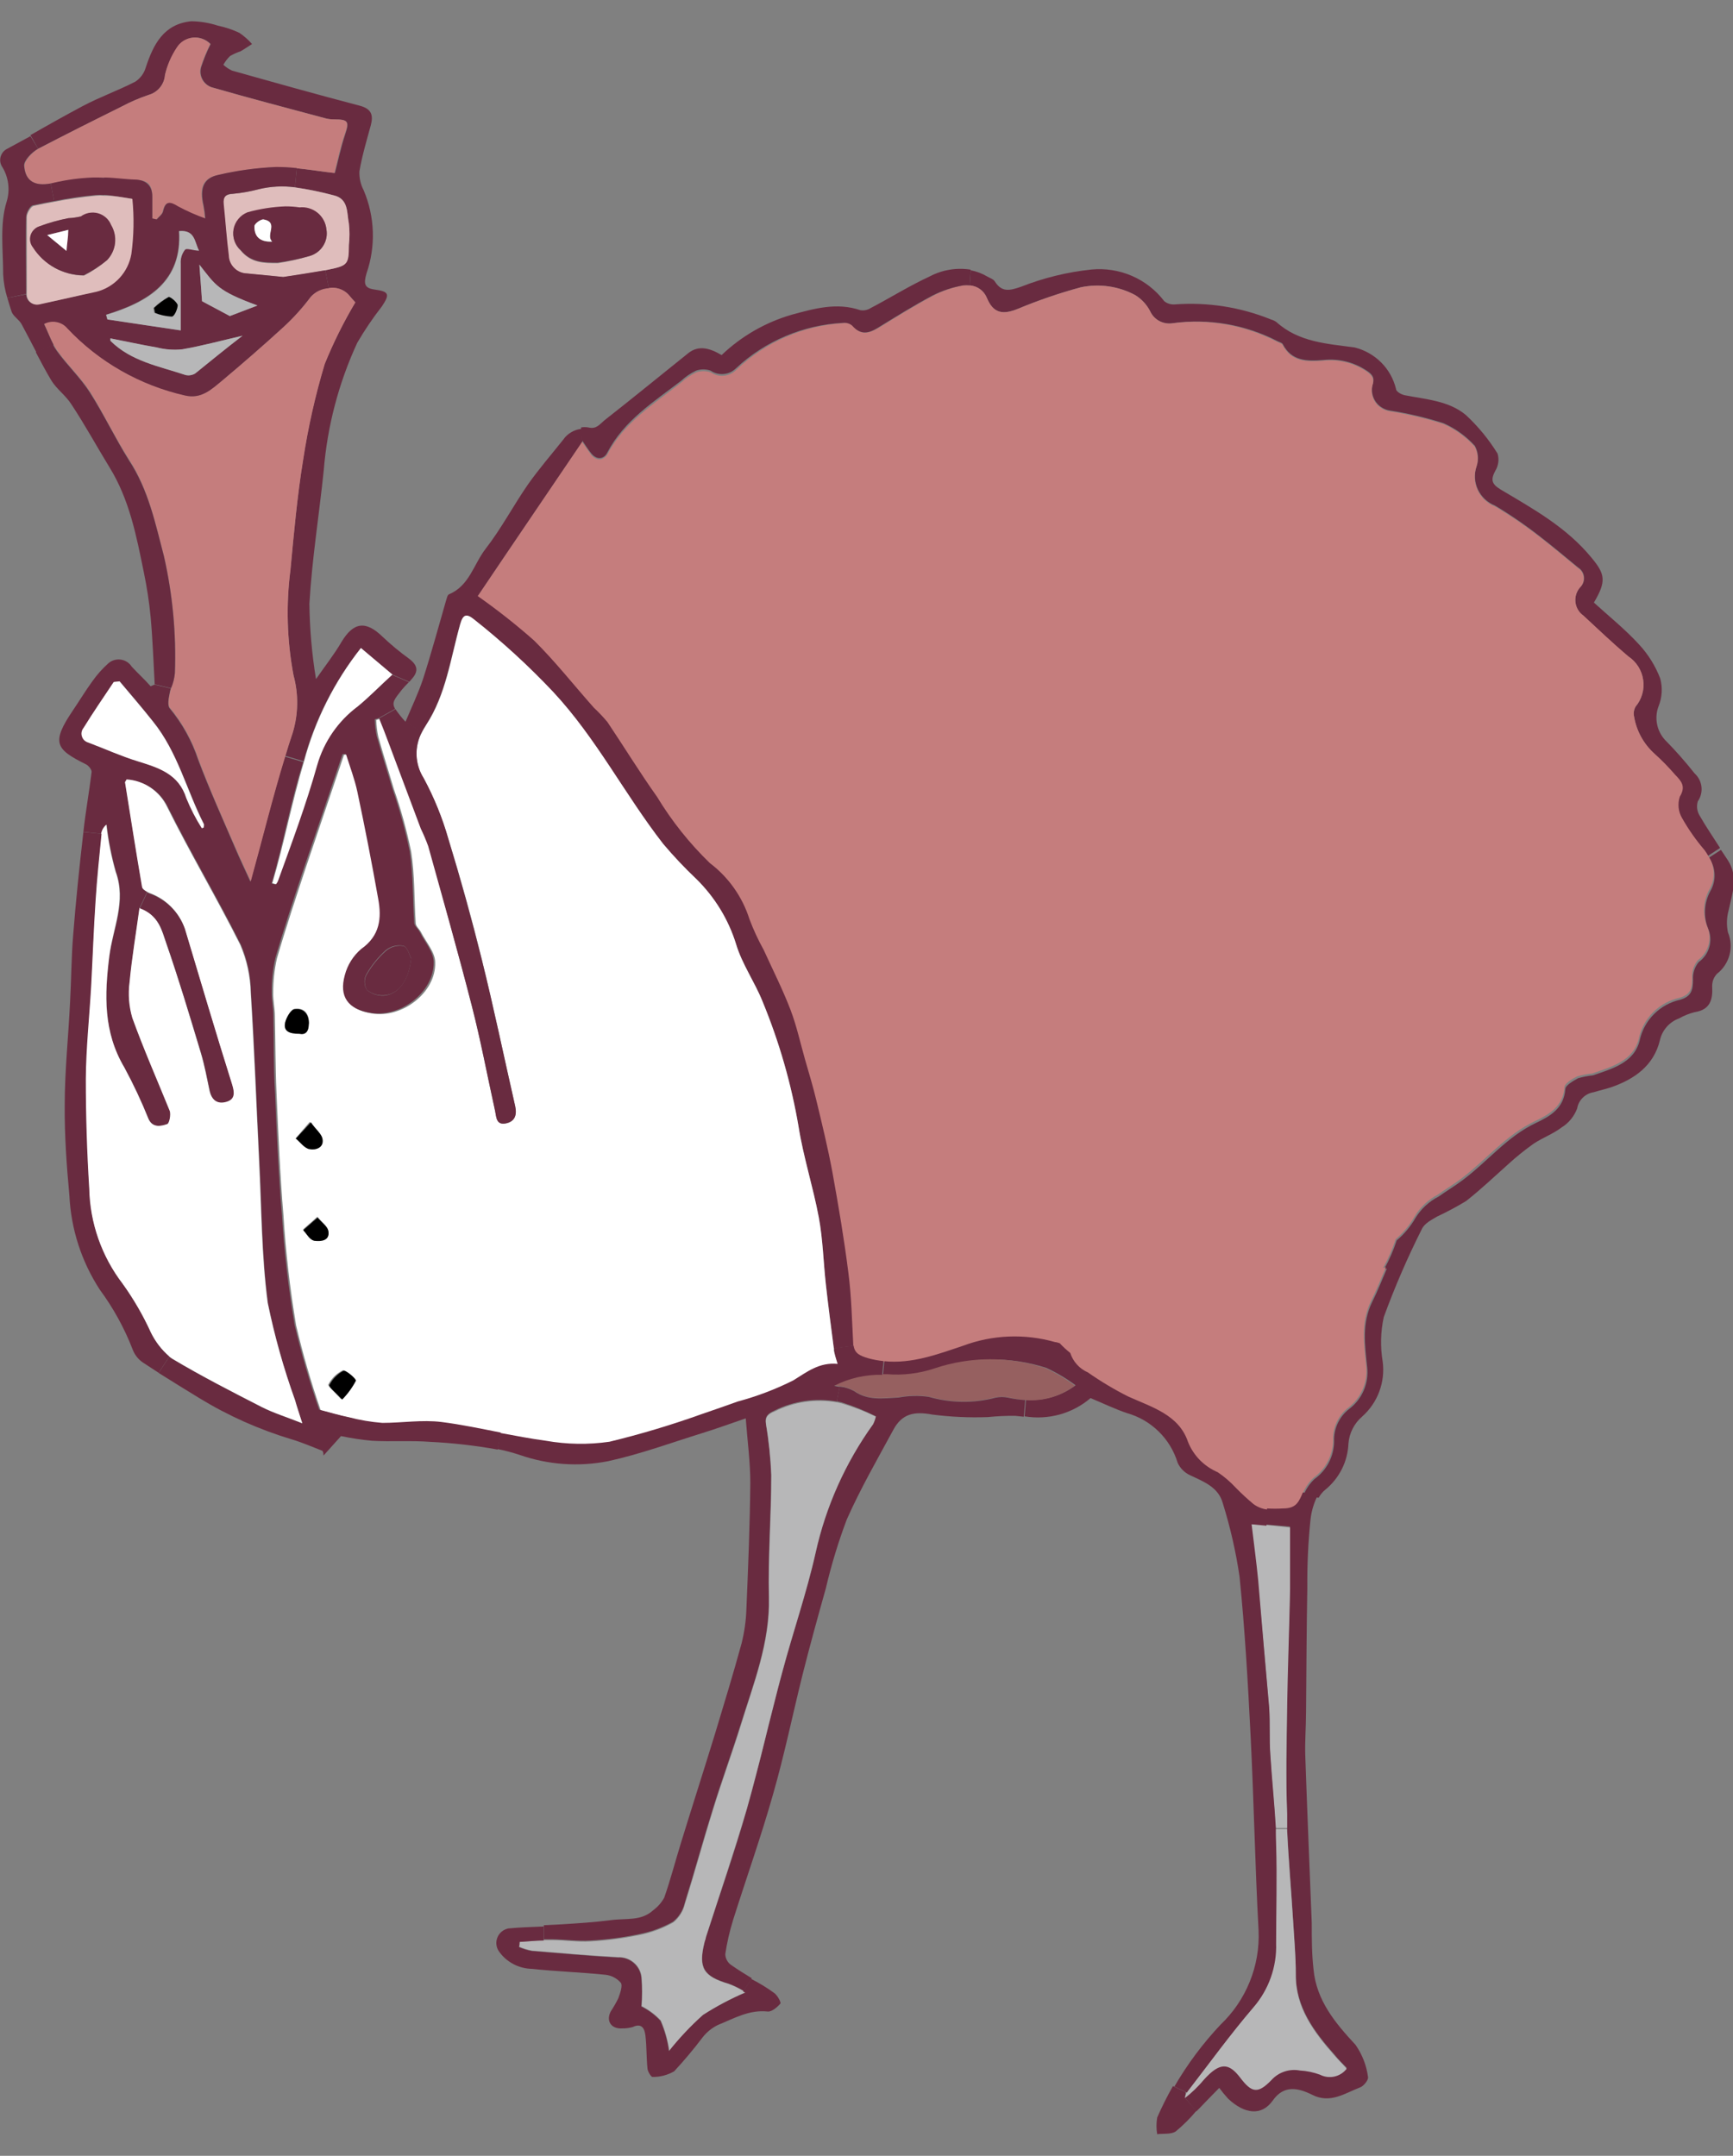 <svg width="41" height="51" viewBox="0 0 41 51" fill="none" xmlns="http://www.w3.org/2000/svg">
<rect x="0" y="0" width="41" height="51" fill="#808080" stroke="none"/>
<g clip-path="url(#clip0)">
<path d="M40.88 22.055C40.951 22.224 40.965 22.411 40.918 22.589C40.871 22.766 40.767 22.924 40.621 23.037C40.584 23.076 40.554 23.123 40.534 23.174C40.515 23.225 40.506 23.28 40.507 23.334C40.525 23.653 40.459 23.888 40.09 23.945C39.963 23.977 39.841 24.026 39.727 24.091C39.612 24.132 39.511 24.202 39.431 24.293C39.351 24.384 39.296 24.494 39.27 24.611C39.126 25.207 38.67 25.531 38.114 25.722C37.979 25.767 37.841 25.796 37.706 25.838C37.608 25.853 37.517 25.898 37.447 25.967C37.376 26.036 37.329 26.125 37.313 26.222C37.244 26.408 37.115 26.566 36.946 26.671C36.742 26.826 36.493 26.916 36.28 27.058C36.07 27.208 35.869 27.37 35.679 27.544C35.346 27.841 35.034 28.139 34.685 28.413C34.464 28.547 34.236 28.669 34.001 28.779C33.866 28.859 33.701 28.94 33.638 29.077C33.297 29.754 32.997 30.449 32.737 31.16C32.662 31.508 32.654 31.866 32.713 32.217C32.743 32.455 32.715 32.697 32.631 32.922C32.547 33.147 32.409 33.348 32.229 33.509C32.135 33.589 32.057 33.688 32.001 33.798C31.945 33.908 31.911 34.029 31.902 34.152C31.893 34.361 31.841 34.565 31.747 34.752C31.653 34.94 31.521 35.105 31.359 35.238C31.292 35.292 31.237 35.358 31.197 35.432L30.836 35.381C30.893 35.232 30.983 35.098 31.1 34.988C31.243 34.886 31.359 34.752 31.439 34.597C31.52 34.441 31.562 34.27 31.563 34.095C31.557 33.947 31.587 33.8 31.651 33.665C31.715 33.531 31.81 33.414 31.929 33.324C32.077 33.21 32.192 33.061 32.265 32.89C32.338 32.719 32.366 32.532 32.346 32.348C32.292 31.821 32.214 31.303 32.464 30.8C32.593 30.541 32.698 30.273 32.812 30.008L32.743 30.029C32.865 29.811 32.966 29.582 33.043 29.345C33.223 29.193 33.374 29.012 33.49 28.809C33.623 28.595 33.812 28.421 34.037 28.306C34.22 28.175 34.415 28.061 34.595 27.925C35.196 27.478 35.652 26.889 36.34 26.564C36.679 26.404 36.997 26.219 37.033 25.769C37.033 25.674 37.223 25.57 37.334 25.508C37.45 25.475 37.568 25.452 37.688 25.439C38.147 25.281 38.664 25.141 38.793 24.611C38.843 24.377 38.96 24.161 39.131 23.991C39.301 23.82 39.517 23.702 39.754 23.65C40.021 23.57 40.054 23.412 40.054 23.177C40.044 23.026 40.092 22.877 40.189 22.76C40.312 22.671 40.401 22.544 40.441 22.398C40.481 22.252 40.47 22.097 40.408 21.959C40.353 21.819 40.33 21.669 40.339 21.519C40.347 21.369 40.389 21.223 40.459 21.09C40.532 20.968 40.569 20.828 40.564 20.686C40.559 20.544 40.513 20.406 40.432 20.289L40.715 20.105C40.769 20.188 40.826 20.268 40.877 20.349C41.132 20.739 40.985 21.129 40.895 21.54C40.85 21.708 40.844 21.884 40.88 22.055Z" fill="#692B40"/>
<path d="M40.694 20.06L40.411 20.245C40.382 20.198 40.35 20.153 40.315 20.111C40.114 19.877 39.936 19.623 39.784 19.355C39.739 19.278 39.711 19.194 39.702 19.106C39.693 19.018 39.702 18.929 39.73 18.846C39.877 18.605 39.769 18.482 39.622 18.331C39.473 18.156 39.313 17.99 39.144 17.834C38.889 17.605 38.718 17.298 38.661 16.961C38.641 16.88 38.653 16.794 38.694 16.72C38.767 16.633 38.821 16.532 38.852 16.423C38.884 16.314 38.892 16.199 38.875 16.087C38.859 15.975 38.819 15.867 38.759 15.771C38.698 15.675 38.618 15.593 38.523 15.53C38.159 15.232 37.811 14.889 37.46 14.565C37.408 14.528 37.364 14.481 37.332 14.426C37.299 14.371 37.279 14.31 37.271 14.247C37.264 14.184 37.27 14.12 37.289 14.06C37.308 13.999 37.34 13.943 37.382 13.895C37.416 13.864 37.441 13.826 37.458 13.783C37.474 13.74 37.481 13.695 37.476 13.649C37.472 13.604 37.457 13.56 37.433 13.521C37.409 13.482 37.376 13.449 37.337 13.425C37.036 13.178 36.736 12.925 36.436 12.693C36.096 12.427 35.74 12.182 35.37 11.96C35.189 11.889 35.044 11.75 34.963 11.575C34.883 11.399 34.873 11.199 34.938 11.017C34.963 10.94 34.972 10.858 34.964 10.777C34.956 10.696 34.932 10.618 34.893 10.546C34.686 10.318 34.433 10.136 34.151 10.011C33.74 9.88 33.319 9.781 32.893 9.713C32.825 9.704 32.759 9.681 32.7 9.645C32.641 9.61 32.59 9.563 32.55 9.507C32.511 9.451 32.483 9.388 32.469 9.321C32.455 9.254 32.455 9.185 32.469 9.118C32.533 8.933 32.469 8.859 32.34 8.772C32.038 8.567 31.672 8.476 31.308 8.516C30.92 8.546 30.557 8.546 30.347 8.138C30.326 8.103 30.26 8.091 30.218 8.067C29.46 7.677 28.599 7.529 27.753 7.644C27.644 7.663 27.532 7.646 27.434 7.596C27.336 7.545 27.258 7.464 27.212 7.364C27.132 7.206 27.009 7.074 26.858 6.98C26.463 6.768 26.005 6.703 25.567 6.796C25.066 6.932 24.574 7.1 24.095 7.299C23.723 7.454 23.495 7.412 23.348 7.046C23.315 6.964 23.259 6.893 23.188 6.841C23.116 6.789 23.031 6.758 22.942 6.751L22.966 6.394C23.105 6.42 23.238 6.471 23.36 6.543C23.42 6.579 23.501 6.602 23.534 6.656C23.702 6.921 23.885 6.876 24.155 6.784C24.69 6.573 25.25 6.436 25.822 6.376C26.15 6.344 26.481 6.397 26.782 6.528C27.084 6.659 27.347 6.865 27.545 7.126C27.616 7.183 27.707 7.209 27.797 7.201C28.573 7.144 29.351 7.266 30.07 7.558C30.118 7.571 30.163 7.593 30.203 7.623C30.728 8.097 31.404 8.132 32.046 8.219C32.285 8.278 32.503 8.401 32.677 8.575C32.85 8.748 32.971 8.966 33.028 9.204C33.028 9.264 33.157 9.335 33.235 9.35C33.737 9.448 34.277 9.481 34.679 9.817C34.97 10.087 35.222 10.394 35.43 10.731C35.45 10.798 35.456 10.868 35.447 10.937C35.438 11.006 35.415 11.073 35.379 11.133C35.265 11.344 35.283 11.448 35.505 11.582C36.277 12.041 37.063 12.475 37.652 13.193C37.976 13.583 38.009 13.749 37.709 14.255C38.066 14.58 38.451 14.889 38.781 15.25C38.997 15.484 39.166 15.757 39.279 16.053C39.337 16.269 39.323 16.498 39.24 16.705C39.188 16.84 39.175 16.987 39.203 17.129C39.23 17.271 39.297 17.403 39.396 17.509C39.643 17.759 39.875 18.023 40.093 18.298C40.183 18.38 40.24 18.492 40.254 18.613C40.268 18.734 40.237 18.855 40.168 18.956C40.15 19.014 40.145 19.075 40.153 19.135C40.162 19.195 40.183 19.253 40.216 19.304C40.357 19.551 40.534 19.81 40.694 20.06Z" fill="#692B40"/>
<path d="M40.411 20.245C40.492 20.362 40.538 20.499 40.543 20.641C40.548 20.783 40.511 20.923 40.438 21.046C40.367 21.178 40.326 21.325 40.318 21.475C40.309 21.625 40.333 21.775 40.387 21.915C40.449 22.053 40.46 22.208 40.42 22.353C40.38 22.499 40.291 22.627 40.168 22.715C40.071 22.832 40.023 22.981 40.033 23.132C40.033 23.367 40.009 23.525 39.733 23.605C39.496 23.657 39.28 23.776 39.11 23.946C38.939 24.117 38.822 24.332 38.772 24.567C38.643 25.1 38.126 25.237 37.667 25.395C37.547 25.407 37.429 25.43 37.313 25.463C37.19 25.525 37.012 25.63 37.012 25.725C36.976 26.174 36.658 26.359 36.319 26.52C35.631 26.844 35.163 27.433 34.574 27.88C34.394 28.017 34.199 28.13 34.016 28.261C33.788 28.38 33.598 28.559 33.466 28.779C33.35 28.982 33.199 29.164 33.019 29.315C32.942 29.552 32.841 29.782 32.719 30L32.788 29.979C32.674 30.244 32.569 30.512 32.44 30.77C32.19 31.273 32.268 31.791 32.322 32.318C32.342 32.503 32.314 32.689 32.241 32.86C32.168 33.031 32.053 33.181 31.905 33.295C31.786 33.385 31.691 33.502 31.627 33.636C31.563 33.77 31.533 33.917 31.539 34.066C31.538 34.24 31.495 34.412 31.415 34.567C31.335 34.722 31.219 34.856 31.076 34.959C30.959 35.068 30.869 35.202 30.812 35.352L30.785 35.414C30.695 35.623 30.611 35.736 30.338 35.73C30.214 35.737 30.089 35.737 29.965 35.73C29.844 35.718 29.728 35.675 29.629 35.605C29.48 35.481 29.337 35.35 29.203 35.212C29.075 35.074 28.932 34.951 28.776 34.846C28.618 34.778 28.474 34.68 28.353 34.558C28.233 34.435 28.138 34.29 28.074 34.131C27.846 33.485 27.221 33.31 26.657 33.054C26.326 32.888 26.008 32.697 25.705 32.485C25.606 32.442 25.518 32.378 25.446 32.299C25.374 32.219 25.32 32.125 25.287 32.024C25.199 31.954 25.115 31.877 25.038 31.794C24.999 31.794 24.966 31.794 24.93 31.768C24.214 31.563 23.451 31.593 22.753 31.854C22.153 32.053 21.552 32.286 20.889 32.22C20.763 32.21 20.638 32.188 20.516 32.155C20.33 32.101 20.216 32.05 20.174 31.857C20.175 31.843 20.175 31.829 20.174 31.815C20.144 31.253 20.132 30.684 20.063 30.125C19.964 29.324 19.829 28.526 19.685 27.743C19.58 27.174 19.441 26.609 19.306 26.046C19.228 25.719 19.129 25.395 19.036 25.07C18.925 24.68 18.838 24.278 18.694 23.9C18.508 23.415 18.273 22.951 18.057 22.477C17.927 22.244 17.814 22.001 17.721 21.751C17.554 21.224 17.227 20.762 16.784 20.426C16.302 19.959 15.882 19.431 15.535 18.858C15.124 18.283 14.76 17.667 14.361 17.089C14.261 16.97 14.154 16.857 14.04 16.75C13.568 16.22 13.139 15.661 12.629 15.164C12.203 14.788 11.757 14.436 11.293 14.11C12.1 12.919 12.92 11.707 13.77 10.451C13.878 10.603 13.923 10.675 13.977 10.749C14.115 10.922 14.277 10.892 14.37 10.749C14.766 9.987 15.472 9.558 16.121 9.046C16.224 8.951 16.341 8.872 16.469 8.811C16.581 8.771 16.705 8.771 16.817 8.811C16.909 8.872 17.019 8.9 17.128 8.889C17.238 8.878 17.34 8.83 17.418 8.752C18.104 8.092 19.007 7.699 19.961 7.644C20 7.639 20.039 7.643 20.076 7.654C20.113 7.665 20.148 7.684 20.177 7.71C20.36 7.936 20.549 7.894 20.778 7.763C21.204 7.501 21.627 7.236 22.069 7.001C22.295 6.882 22.538 6.798 22.789 6.751C22.84 6.745 22.892 6.745 22.942 6.751C23.031 6.758 23.117 6.79 23.188 6.842C23.26 6.895 23.315 6.967 23.348 7.049C23.504 7.415 23.723 7.457 24.095 7.302C24.574 7.103 25.066 6.935 25.567 6.799C26.006 6.706 26.463 6.771 26.858 6.983C27.009 7.077 27.132 7.21 27.212 7.367C27.258 7.467 27.336 7.548 27.434 7.599C27.532 7.649 27.644 7.667 27.753 7.647C28.598 7.538 29.457 7.691 30.212 8.085C30.254 8.109 30.32 8.121 30.341 8.156C30.551 8.564 30.914 8.564 31.302 8.534C31.666 8.494 32.032 8.585 32.334 8.79C32.452 8.877 32.527 8.951 32.464 9.136C32.449 9.203 32.449 9.272 32.463 9.339C32.477 9.405 32.505 9.469 32.544 9.525C32.584 9.581 32.635 9.628 32.694 9.663C32.753 9.699 32.819 9.722 32.887 9.731C33.313 9.799 33.734 9.898 34.145 10.029C34.427 10.154 34.68 10.336 34.887 10.564C34.926 10.636 34.95 10.714 34.958 10.795C34.966 10.876 34.957 10.957 34.932 11.035C34.867 11.217 34.877 11.417 34.957 11.592C35.038 11.768 35.183 11.906 35.364 11.978C35.734 12.198 36.09 12.441 36.43 12.705C36.73 12.937 37.03 13.19 37.331 13.437C37.368 13.461 37.4 13.493 37.423 13.53C37.446 13.568 37.461 13.61 37.466 13.654C37.471 13.698 37.466 13.742 37.451 13.784C37.437 13.826 37.413 13.864 37.382 13.895C37.34 13.943 37.309 13.999 37.29 14.059C37.272 14.12 37.266 14.183 37.273 14.246C37.28 14.309 37.301 14.369 37.333 14.424C37.365 14.478 37.408 14.525 37.46 14.562C37.811 14.887 38.159 15.217 38.523 15.527C38.618 15.59 38.698 15.672 38.759 15.768C38.82 15.864 38.859 15.972 38.875 16.084C38.892 16.197 38.884 16.311 38.852 16.42C38.821 16.529 38.767 16.63 38.694 16.717C38.653 16.791 38.641 16.877 38.661 16.958C38.718 17.295 38.889 17.602 39.144 17.831C39.317 17.987 39.481 18.154 39.634 18.331C39.781 18.483 39.889 18.605 39.742 18.846C39.714 18.93 39.705 19.018 39.714 19.106C39.723 19.194 39.751 19.278 39.796 19.355C39.948 19.623 40.126 19.877 40.327 20.111C40.358 20.154 40.386 20.198 40.411 20.245Z" fill="#C57D7D"/>
<path d="M32.365 49.134C32.383 49.199 32.263 49.351 32.178 49.381C31.818 49.518 31.473 49.774 31.044 49.556C30.716 49.393 30.377 49.315 30.113 49.69C29.848 50.066 29.443 50.012 29.056 49.649C28.981 49.567 28.911 49.482 28.846 49.393C28.68 49.562 28.524 49.72 28.371 49.881C28.347 49.902 28.326 49.928 28.302 49.949L28.026 49.616C28.196 49.484 28.351 49.334 28.488 49.169C28.861 48.759 29.065 48.75 29.341 49.128C29.617 49.506 29.755 49.521 30.08 49.184C30.163 49.092 30.269 49.023 30.387 48.983C30.506 48.943 30.633 48.935 30.755 48.958C30.916 48.967 31.075 49 31.227 49.056C31.332 49.111 31.453 49.126 31.569 49.101C31.685 49.075 31.788 49.01 31.86 48.916C31.761 48.815 31.668 48.726 31.584 48.619C31.088 48.059 30.647 47.476 30.656 46.672C30.656 46.252 30.617 45.833 30.593 45.413C30.548 44.684 30.482 43.951 30.449 43.219V42.907C30.422 42.046 30.449 41.186 30.449 40.326C30.449 39.409 30.5 38.489 30.518 37.569C30.518 37.075 30.518 36.584 30.518 36.114L29.942 36.066L29.977 35.685C30.102 35.693 30.226 35.693 30.35 35.685C30.623 35.685 30.707 35.578 30.797 35.369L30.824 35.307L31.185 35.358C31.087 35.543 31.026 35.745 31.004 35.953C30.949 36.488 30.924 37.026 30.929 37.563C30.911 38.54 30.908 39.516 30.899 40.492C30.899 40.844 30.869 41.192 30.881 41.543C30.926 42.859 30.983 44.175 31.034 45.493C31.034 45.859 31.034 46.225 31.076 46.589C31.145 47.327 31.59 47.857 32.07 48.375C32.228 48.601 32.329 48.861 32.365 49.134Z" fill="#692B40"/>
<path d="M31.584 48.642C31.668 48.738 31.761 48.827 31.86 48.94C31.788 49.034 31.685 49.099 31.569 49.125C31.453 49.15 31.332 49.134 31.227 49.08C31.075 49.024 30.916 48.991 30.755 48.982C30.633 48.959 30.506 48.967 30.387 49.007C30.269 49.046 30.163 49.116 30.08 49.208C29.755 49.544 29.611 49.506 29.341 49.151C29.071 48.797 28.861 48.782 28.488 49.193C28.351 49.358 28.196 49.508 28.026 49.64C28.044 49.601 28.05 49.553 28.068 49.515C28.073 49.502 28.08 49.49 28.089 49.479C28.602 48.815 29.095 48.133 29.641 47.496C30.003 47.077 30.194 46.539 30.176 45.987C30.176 45.21 30.215 44.433 30.176 43.657C30.176 43.529 30.176 43.398 30.176 43.27H30.449C30.482 44.002 30.548 44.734 30.593 45.463C30.617 45.883 30.659 46.303 30.656 46.722C30.647 47.499 31.088 48.083 31.584 48.642Z" fill="#B7B7B8"/>
<path d="M30.521 36.137C30.521 36.608 30.521 37.099 30.521 37.593C30.503 38.513 30.467 39.433 30.452 40.349C30.434 41.21 30.416 42.07 30.452 42.93V43.243H30.179C30.146 42.665 30.086 42.091 30.05 41.513C30.029 41.135 30.05 40.757 30.02 40.382C29.938 39.376 29.848 38.372 29.752 37.37C29.71 36.92 29.647 36.477 29.596 36.042L29.948 36.075L30.521 36.137Z" fill="#B7B7B8"/>
<path d="M30.191 43.645C30.215 44.422 30.191 45.199 30.191 45.975C30.209 46.527 30.018 47.065 29.656 47.485C29.11 48.122 28.617 48.803 28.104 49.467C28.095 49.478 28.088 49.49 28.083 49.503L27.783 49.363C28.089 48.835 28.456 48.343 28.875 47.898C29.176 47.612 29.412 47.265 29.567 46.881C29.723 46.497 29.794 46.085 29.776 45.672C29.692 44.136 29.665 42.597 29.587 41.061C29.524 39.805 29.452 38.548 29.326 37.301C29.24 36.712 29.107 36.131 28.93 35.563C28.828 35.185 28.485 35.054 28.161 34.902C28.028 34.842 27.921 34.736 27.861 34.604C27.776 34.324 27.622 34.069 27.412 33.864C27.202 33.658 26.943 33.508 26.66 33.429C26.386 33.336 26.125 33.211 25.801 33.074C25.589 33.256 25.339 33.388 25.069 33.463C24.799 33.537 24.516 33.552 24.239 33.506L24.273 33.113C24.693 33.146 25.111 33.024 25.447 32.771C25.231 32.611 25 32.473 24.756 32.36C23.901 32.084 22.977 32.094 22.129 32.39C21.768 32.511 21.386 32.558 21.006 32.527H20.889L20.922 32.202C21.576 32.268 22.192 32.035 22.786 31.836C23.483 31.575 24.247 31.545 24.963 31.75C24.999 31.75 25.032 31.767 25.071 31.776C25.148 31.859 25.232 31.936 25.32 32.006C25.353 32.107 25.407 32.201 25.479 32.281C25.551 32.36 25.639 32.424 25.738 32.467C26.041 32.679 26.359 32.87 26.69 33.036C27.254 33.292 27.891 33.467 28.107 34.113C28.171 34.272 28.266 34.417 28.386 34.54C28.507 34.662 28.651 34.76 28.809 34.828C28.965 34.933 29.108 35.056 29.236 35.194C29.37 35.332 29.513 35.464 29.662 35.587C29.761 35.657 29.877 35.701 29.998 35.712L29.962 36.093L29.611 36.06C29.662 36.492 29.725 36.953 29.767 37.388C29.851 38.396 29.937 39.396 30.026 40.388C30.052 40.763 30.026 41.141 30.055 41.519C30.091 42.097 30.152 42.671 30.185 43.249C30.182 43.386 30.188 43.517 30.191 43.645Z" fill="#692B40"/>
<path d="M28.026 49.616L28.302 49.938C28.157 50.113 27.995 50.274 27.819 50.42C27.714 50.497 27.518 50.47 27.377 50.488C27.355 50.358 27.355 50.225 27.377 50.095C27.488 49.841 27.612 49.592 27.75 49.351L28.05 49.491C28.05 49.542 28.044 49.589 28.026 49.616Z" fill="#692B40"/>
<path d="M24.738 32.369C24.982 32.482 25.213 32.62 25.428 32.78C25.093 33.033 24.675 33.155 24.255 33.122C24.118 33.11 23.983 33.088 23.849 33.056C23.75 33.034 23.648 33.034 23.549 33.056C23.03 33.193 22.484 33.185 21.97 33.036C21.731 33.002 21.488 33.008 21.252 33.053C20.892 33.071 20.531 33.131 20.201 32.899C20.096 32.841 19.981 32.806 19.862 32.794C19.818 32.788 19.775 32.779 19.733 32.768C20.083 32.588 20.473 32.499 20.868 32.509H20.985C21.365 32.54 21.747 32.493 22.108 32.372C22.96 32.085 23.885 32.084 24.738 32.369Z" fill="#966060"/>
<path d="M24.255 33.122L24.221 33.515L24.017 33.494C23.801 33.492 23.584 33.502 23.369 33.524C22.93 33.54 22.492 33.52 22.057 33.464C21.627 33.384 21.339 33.441 21.132 33.83C20.753 34.53 20.354 35.221 20.033 35.947C19.832 36.479 19.667 37.024 19.537 37.578C19.348 38.251 19.162 38.924 18.991 39.602C18.754 40.552 18.559 41.51 18.288 42.451C18.006 43.448 17.658 44.425 17.346 45.413C17.263 45.68 17.2 45.952 17.159 46.228C17.16 46.278 17.173 46.326 17.196 46.37C17.219 46.414 17.251 46.452 17.291 46.481C17.454 46.595 17.622 46.699 17.787 46.8L17.595 47.098C17.483 47.03 17.366 46.974 17.244 46.928C16.643 46.752 16.523 46.547 16.667 45.961C16.667 45.913 16.691 45.865 16.706 45.818C17.03 44.812 17.382 43.814 17.67 42.799C17.748 42.528 17.82 42.261 17.889 41.99C17.958 41.719 18.03 41.448 18.096 41.177C18.162 40.906 18.231 40.635 18.3 40.364C18.369 40.093 18.436 39.823 18.511 39.552C18.763 38.608 19.087 37.679 19.3 36.727C19.542 35.633 20.005 34.599 20.66 33.688C20.689 33.63 20.71 33.569 20.724 33.506C20.46 33.372 20.186 33.261 19.904 33.173L19.796 33.149L19.865 32.803C19.984 32.815 20.099 32.85 20.204 32.908C20.534 33.14 20.895 33.08 21.255 33.062C21.491 33.017 21.734 33.011 21.973 33.045C22.487 33.194 23.033 33.202 23.552 33.065C23.651 33.043 23.753 33.043 23.852 33.065C23.985 33.094 24.119 33.113 24.255 33.122Z" fill="#692B40"/>
<path d="M22.966 6.379L22.942 6.751C22.892 6.745 22.84 6.745 22.789 6.751C22.533 6.795 22.285 6.877 22.054 6.995C21.612 7.23 21.189 7.495 20.763 7.757C20.549 7.888 20.36 7.93 20.162 7.704C20.133 7.678 20.098 7.659 20.061 7.648C20.024 7.637 19.985 7.633 19.946 7.638C19.001 7.686 18.103 8.066 17.415 8.71C17.337 8.788 17.235 8.837 17.125 8.847C17.016 8.858 16.905 8.831 16.814 8.769C16.702 8.729 16.578 8.729 16.466 8.769C16.338 8.83 16.221 8.909 16.118 9.005C15.469 9.505 14.764 9.945 14.367 10.707C14.289 10.865 14.112 10.895 13.974 10.707C13.92 10.642 13.875 10.57 13.767 10.41L13.746 10.112C13.803 10.102 13.862 10.102 13.92 10.112C14.103 10.157 14.178 10.049 14.298 9.945C14.956 9.43 15.613 8.891 16.274 8.362C16.532 8.15 16.805 8.243 17.072 8.4C17.539 7.954 18.108 7.626 18.73 7.445C19.261 7.302 19.793 7.147 20.354 7.338C20.438 7.352 20.523 7.335 20.595 7.29C21.066 7.043 21.516 6.76 22 6.537C22.296 6.382 22.636 6.326 22.966 6.379Z" fill="#692B40"/>
<path d="M20.904 32.199L20.871 32.524C20.477 32.514 20.086 32.603 19.736 32.783C19.778 32.794 19.821 32.803 19.865 32.809L19.796 33.155C19.294 33.066 18.777 33.141 18.322 33.369C18.174 33.438 18.093 33.503 18.117 33.667C18.185 34.069 18.227 34.474 18.244 34.881C18.244 35.849 18.166 36.816 18.189 37.783C18.213 38.852 17.829 39.817 17.52 40.802C17.313 41.466 17.073 42.118 16.868 42.781C16.634 43.526 16.433 44.27 16.199 45.017C16.16 45.19 16.064 45.345 15.926 45.458C15.676 45.6 15.404 45.7 15.121 45.755C14.738 45.836 14.35 45.886 13.959 45.907C13.659 45.925 13.358 45.88 13.058 45.877H12.866V45.544L13.289 45.523C13.674 45.499 14.061 45.475 14.445 45.425C14.83 45.374 15.166 45.452 15.454 45.19C15.562 45.11 15.651 45.009 15.715 44.892C15.866 44.46 15.98 44.017 16.115 43.582C16.379 42.725 16.655 41.867 16.919 41.007C17.133 40.299 17.349 39.593 17.544 38.879C17.61 38.617 17.649 38.348 17.658 38.078C17.7 37.078 17.742 36.078 17.751 35.078C17.751 34.592 17.685 34.104 17.643 33.554C17.277 33.679 16.943 33.801 16.607 33.905C15.871 34.134 15.142 34.402 14.391 34.566C13.69 34.705 12.964 34.653 12.29 34.417C12.119 34.361 11.946 34.315 11.77 34.28L11.845 33.878C12.199 33.944 12.554 34.012 12.911 34.06C13.407 34.148 13.914 34.156 14.412 34.083C15.152 33.904 15.882 33.686 16.598 33.428C16.898 33.342 17.169 33.244 17.448 33.131C17.899 33.014 18.336 32.853 18.754 32.649C19.078 32.449 19.355 32.217 19.802 32.259C19.772 32.116 19.748 32.032 19.736 31.943C19.738 31.926 19.738 31.909 19.736 31.892L20.195 31.833C20.222 32.023 20.351 32.074 20.538 32.131C20.657 32.164 20.78 32.187 20.904 32.199Z" fill="#692B40"/>
<path d="M20.718 33.512C20.704 33.575 20.683 33.636 20.654 33.694C19.999 34.605 19.536 35.639 19.294 36.733C19.081 37.685 18.757 38.614 18.505 39.558C18.43 39.828 18.364 40.099 18.294 40.37C18.225 40.641 18.156 40.912 18.09 41.183C18.024 41.454 17.955 41.725 17.883 41.995C17.811 42.266 17.742 42.534 17.664 42.805C17.364 43.82 17.024 44.818 16.7 45.824C16.7 45.871 16.673 45.919 16.661 45.967C16.517 46.562 16.643 46.758 17.238 46.934C17.36 46.98 17.477 47.036 17.589 47.104L17.643 47.13C17.293 47.279 16.956 47.458 16.637 47.663C16.346 47.924 16.078 48.209 15.835 48.515C15.801 48.267 15.734 48.026 15.634 47.797C15.505 47.658 15.351 47.543 15.181 47.458C15.2 47.231 15.2 47.003 15.181 46.776C15.168 46.641 15.103 46.516 14.999 46.428C14.896 46.339 14.762 46.293 14.625 46.3C13.944 46.261 13.265 46.202 12.587 46.145C12.483 46.126 12.383 46.095 12.286 46.053C12.286 46.011 12.286 45.972 12.301 45.931C12.491 45.931 12.683 45.904 12.872 45.898H13.064C13.364 45.898 13.665 45.946 13.965 45.928C14.355 45.907 14.744 45.856 15.127 45.776C15.41 45.721 15.681 45.62 15.931 45.478C16.069 45.366 16.166 45.211 16.205 45.038C16.439 44.297 16.64 43.549 16.874 42.802C17.078 42.138 17.319 41.486 17.526 40.823C17.826 39.837 18.219 38.873 18.195 37.804C18.171 36.837 18.25 35.869 18.25 34.902C18.233 34.495 18.191 34.089 18.123 33.688C18.099 33.512 18.18 33.446 18.328 33.39C18.783 33.162 19.3 33.087 19.802 33.175L19.91 33.199C20.187 33.282 20.457 33.386 20.718 33.512Z" fill="#B7B7B8"/>
<path d="M20.186 31.797C20.188 31.811 20.188 31.825 20.186 31.839L19.727 31.898C19.661 31.392 19.598 30.886 19.538 30.38C19.48 29.854 19.468 29.321 19.372 28.803C19.237 28.079 19.006 27.371 18.892 26.648C18.719 25.635 18.434 24.645 18.042 23.695C17.856 23.23 17.556 22.802 17.415 22.337C17.234 21.754 16.91 21.224 16.472 20.795C16.195 20.533 15.934 20.256 15.688 19.965C14.787 18.798 14.1 17.47 13.085 16.369C12.502 15.751 11.874 15.175 11.206 14.648C11.031 14.508 10.95 14.535 10.884 14.771C10.656 15.571 10.551 16.417 10.079 17.152C10.043 17.207 10.01 17.264 9.98 17.322L9.59 17.083C9.737 16.732 9.89 16.414 10.004 16.077C10.203 15.461 10.371 14.836 10.551 14.214C10.569 14.16 10.584 14.074 10.623 14.059C11.106 13.857 11.206 13.348 11.488 12.984C11.86 12.505 12.145 11.96 12.491 11.46C12.749 11.094 13.046 10.752 13.325 10.401C13.374 10.329 13.438 10.27 13.513 10.226C13.588 10.181 13.671 10.154 13.758 10.145L13.779 10.442C12.929 11.698 12.109 12.901 11.302 14.101C11.766 14.427 12.213 14.779 12.638 15.155C13.139 15.652 13.578 16.211 14.049 16.741C14.163 16.848 14.27 16.961 14.37 17.08C14.77 17.676 15.133 18.271 15.544 18.849C15.891 19.422 16.311 19.95 16.793 20.417C17.236 20.753 17.563 21.215 17.73 21.742C17.824 21.992 17.936 22.235 18.066 22.468C18.282 22.942 18.517 23.406 18.703 23.891C18.847 24.269 18.934 24.671 19.045 25.061C19.138 25.386 19.237 25.71 19.315 26.037C19.451 26.6 19.589 27.166 19.694 27.734C19.838 28.529 19.973 29.327 20.072 30.116C20.144 30.666 20.156 31.235 20.186 31.797Z" fill="#692B40"/>
<path d="M19.817 32.265C19.381 32.223 19.093 32.455 18.769 32.655C18.349 32.866 17.908 33.033 17.454 33.155C17.175 33.256 16.889 33.354 16.604 33.452C15.888 33.709 15.158 33.928 14.418 34.107C13.92 34.179 13.413 34.171 12.917 34.084C12.56 34.036 12.205 33.967 11.851 33.902C11.398 33.816 10.95 33.726 10.485 33.67C10.02 33.613 9.551 33.702 9.086 33.691C8.815 33.665 8.548 33.615 8.287 33.542C8.068 33.497 7.849 33.432 7.587 33.363C7.359 32.703 7.164 32.031 7.005 31.351C6.86 30.485 6.759 29.613 6.705 28.737C6.624 27.779 6.585 26.817 6.542 25.856C6.515 25.261 6.518 24.638 6.503 24.028C6.503 23.849 6.458 23.668 6.464 23.489C6.462 23.216 6.491 22.943 6.551 22.677C6.762 21.95 7.002 21.23 7.239 20.513C7.539 19.62 7.84 18.741 8.14 17.854H8.221C8.314 18.152 8.428 18.45 8.491 18.747C8.667 19.587 8.831 20.429 8.984 21.275C9.068 21.736 9.029 22.168 8.581 22.465C8.392 22.627 8.257 22.842 8.194 23.081C8.041 23.593 8.254 23.888 8.794 23.974C9.512 24.099 10.32 23.48 10.296 22.766C10.296 22.528 10.082 22.293 9.962 22.055C9.926 21.983 9.842 21.918 9.836 21.843C9.797 21.281 9.815 20.709 9.728 20.152C9.625 19.648 9.487 19.151 9.317 18.664C9.197 18.253 9.065 17.845 8.951 17.432C8.922 17.3 8.906 17.167 8.902 17.033L8.996 17.003C9.074 17.205 9.152 17.408 9.227 17.598L9.983 19.614C10.048 19.748 10.107 19.885 10.158 20.024C10.479 21.275 10.839 22.528 11.163 23.799C11.374 24.617 11.53 25.454 11.713 26.282C11.743 26.415 11.74 26.618 11.959 26.579C12.178 26.54 12.235 26.377 12.187 26.165C11.923 25.007 11.683 23.846 11.398 22.692C11.161 21.731 10.898 20.784 10.608 19.849C10.465 19.351 10.269 18.87 10.023 18.414C9.919 18.251 9.862 18.065 9.855 17.873C9.848 17.681 9.892 17.491 9.983 17.322C10.013 17.266 10.046 17.209 10.082 17.152C10.554 16.431 10.659 15.586 10.887 14.771C10.953 14.535 11.034 14.508 11.209 14.648C11.877 15.175 12.505 15.751 13.088 16.369C14.112 17.467 14.781 18.798 15.691 19.965C15.937 20.256 16.198 20.533 16.475 20.795C16.912 21.225 17.235 21.754 17.415 22.337C17.556 22.811 17.856 23.23 18.042 23.695C18.434 24.645 18.719 25.635 18.892 26.648C19.006 27.371 19.237 28.079 19.372 28.803C19.468 29.321 19.48 29.854 19.538 30.38C19.595 30.907 19.661 31.392 19.727 31.898C19.728 31.915 19.728 31.932 19.727 31.949C19.748 32.053 19.772 32.122 19.817 32.265ZM8.407 32.649C8.407 32.604 8.176 32.393 8.107 32.419C7.961 32.493 7.843 32.609 7.768 32.753C7.747 32.789 7.918 32.931 8.068 33.098C8.203 32.966 8.317 32.815 8.407 32.649ZM7.446 29.341C7.575 29.359 7.81 29.341 7.765 29.109C7.744 29.005 7.623 28.922 7.509 28.785L7.17 29.083C7.263 29.193 7.347 29.341 7.449 29.353L7.446 29.341ZM7.314 27.174C7.458 27.201 7.671 27.145 7.614 26.924C7.59 26.808 7.461 26.713 7.329 26.54L6.99 26.933C7.098 27.023 7.206 27.166 7.317 27.186L7.314 27.174ZM7.314 24.216C7.314 23.98 7.197 23.835 6.978 23.864C6.891 23.864 6.786 24.055 6.756 24.162C6.705 24.379 6.861 24.436 7.092 24.433C7.221 24.489 7.299 24.409 7.305 24.227L7.314 24.216Z" fill="white"/>
<path d="M18.316 47.148C18.391 47.199 18.484 47.371 18.463 47.398C18.388 47.485 18.256 47.598 18.162 47.586C17.721 47.538 17.361 47.753 16.985 47.904C16.842 47.974 16.716 48.076 16.619 48.202C16.41 48.479 16.186 48.745 15.95 49C15.794 49.09 15.616 49.137 15.436 49.134C15.406 49.134 15.325 49.012 15.319 48.94C15.292 48.684 15.301 48.425 15.271 48.166C15.253 47.994 15.187 47.851 14.971 47.952C14.893 47.975 14.812 47.986 14.73 47.985C14.466 48.006 14.331 47.818 14.448 47.586C14.514 47.485 14.575 47.381 14.628 47.273C14.67 47.157 14.736 46.976 14.688 46.907C14.596 46.8 14.466 46.732 14.325 46.717C13.749 46.657 13.163 46.639 12.587 46.577C12.429 46.574 12.275 46.534 12.137 46.459C11.999 46.385 11.881 46.278 11.794 46.148C11.764 46.1 11.747 46.046 11.743 45.989C11.739 45.933 11.749 45.877 11.772 45.825C11.794 45.773 11.829 45.728 11.873 45.693C11.917 45.657 11.97 45.633 12.025 45.621C12.304 45.594 12.584 45.586 12.863 45.574V45.907C12.674 45.907 12.482 45.928 12.292 45.94C12.292 45.981 12.292 46.02 12.277 46.062C12.374 46.104 12.474 46.135 12.578 46.154C13.256 46.211 13.935 46.27 14.616 46.309C14.753 46.302 14.887 46.348 14.99 46.437C15.094 46.525 15.159 46.65 15.172 46.785C15.191 47.012 15.191 47.24 15.172 47.467C15.342 47.552 15.496 47.667 15.625 47.806C15.725 48.035 15.792 48.276 15.826 48.523C16.069 48.218 16.337 47.933 16.628 47.672C16.947 47.467 17.284 47.288 17.634 47.139L17.58 47.113L17.772 46.815C17.97 46.916 18.15 47.026 18.316 47.148Z" fill="#692B40"/>
<path d="M12.187 26.162C12.235 26.374 12.187 26.534 11.959 26.576C11.731 26.618 11.743 26.415 11.713 26.278C11.53 25.451 11.374 24.614 11.163 23.796C10.839 22.528 10.479 21.275 10.13 20.015C10.079 19.876 10.021 19.739 9.956 19.605L9.2 17.589C9.125 17.387 9.047 17.184 8.969 16.994L9.356 16.777C9.427 16.882 9.506 16.982 9.593 17.074L9.983 17.312C9.892 17.482 9.848 17.672 9.855 17.864C9.862 18.056 9.919 18.242 10.022 18.405C10.269 18.864 10.466 19.348 10.608 19.849C10.896 20.795 11.159 21.747 11.398 22.703C11.683 23.843 11.923 25.004 12.187 26.162Z" fill="#692B40"/>
<path d="M11.848 33.89L11.773 34.292C11.247 34.197 10.715 34.136 10.181 34.11C9.725 34.075 9.26 34.11 8.8 34.084C8.554 34.061 8.31 34.024 8.068 33.973L7.653 34.435C7.653 34.399 7.653 34.36 7.629 34.322C7.389 34.229 7.152 34.125 6.903 34.051C6.134 33.82 5.398 33.492 4.714 33.074C4.39 32.878 4.068 32.675 3.753 32.479L4.005 32.095C4.031 32.115 4.058 32.134 4.086 32.152C4.768 32.559 5.48 32.922 6.188 33.286C6.47 33.429 6.789 33.524 7.152 33.673C7.074 33.429 7.023 33.28 6.981 33.128C6.713 32.38 6.5 31.614 6.341 30.836C6.194 29.723 6.194 28.588 6.137 27.463C6.071 26.139 6.023 24.814 5.939 23.489C5.934 23.102 5.855 22.719 5.705 22.361C5.152 21.254 4.519 20.188 3.969 19.087C3.88 18.904 3.744 18.749 3.574 18.636C3.404 18.524 3.206 18.458 3.002 18.447C2.984 18.48 2.96 18.497 2.963 18.512C3.095 19.34 3.225 20.167 3.366 20.989C3.366 21.03 3.426 21.072 3.48 21.102L3.303 21.477C3.219 22.09 3.122 22.668 3.068 23.239C3.031 23.522 3.054 23.808 3.135 24.082C3.402 24.823 3.735 25.54 4.017 26.276C4.053 26.365 4.017 26.573 3.954 26.594C3.807 26.642 3.615 26.689 3.516 26.472C3.349 26.056 3.158 25.649 2.945 25.255C2.444 24.421 2.474 23.537 2.588 22.623C2.675 21.962 3.002 21.337 2.744 20.623C2.641 20.258 2.567 19.886 2.525 19.509C2.459 19.564 2.415 19.64 2.402 19.724L1.973 19.679C2.024 19.203 2.111 18.733 2.168 18.259C2.168 18.203 2.093 18.107 2.027 18.078C1.315 17.723 1.207 17.572 1.726 16.804C1.882 16.574 2.027 16.333 2.192 16.107C2.296 15.961 2.416 15.826 2.549 15.705C2.588 15.667 2.635 15.638 2.687 15.62C2.739 15.603 2.794 15.597 2.849 15.603C2.903 15.609 2.955 15.628 3.002 15.657C3.048 15.686 3.087 15.725 3.116 15.771C3.261 15.928 3.417 16.068 3.564 16.235L3.654 16.196L4.041 16.286C4.028 16.326 4.018 16.366 4.011 16.408C3.99 16.521 3.957 16.684 4.011 16.753C4.311 17.115 4.54 17.529 4.687 17.973C4.948 18.667 5.257 19.346 5.549 20.03C5.675 20.328 5.81 20.608 5.924 20.858C6.197 19.873 6.443 18.878 6.741 17.899L7.173 18.027C6.873 18.977 6.705 19.956 6.425 20.9L6.512 20.923C6.531 20.902 6.546 20.878 6.557 20.852C6.873 19.938 7.227 19.033 7.488 18.101C7.649 17.547 7.989 17.061 8.455 16.717C8.731 16.491 8.98 16.235 9.275 15.964L9.674 16.137C9.615 16.195 9.559 16.255 9.506 16.318C9.326 16.548 9.263 16.616 9.347 16.771L8.959 16.988L8.866 17.018C8.87 17.152 8.886 17.286 8.914 17.417C9.029 17.831 9.161 18.238 9.281 18.649C9.451 19.136 9.588 19.633 9.692 20.137C9.779 20.694 9.761 21.266 9.8 21.828C9.8 21.903 9.89 21.968 9.926 22.04C10.046 22.278 10.254 22.513 10.26 22.751C10.278 23.465 9.47 24.085 8.758 23.96C8.23 23.87 8.017 23.576 8.158 23.067C8.221 22.827 8.356 22.612 8.545 22.45C8.992 22.135 9.032 21.718 8.947 21.26C8.797 20.414 8.633 19.572 8.455 18.733C8.392 18.435 8.278 18.137 8.185 17.84H8.104C7.803 18.733 7.503 19.625 7.203 20.498C6.966 21.215 6.726 21.936 6.515 22.662C6.455 22.928 6.425 23.201 6.428 23.474C6.428 23.653 6.464 23.835 6.467 24.013C6.482 24.609 6.467 25.234 6.506 25.841C6.548 26.802 6.587 27.764 6.669 28.722C6.723 29.598 6.823 30.471 6.969 31.336C7.128 32.016 7.323 32.688 7.551 33.348C7.812 33.417 8.032 33.482 8.251 33.527C8.512 33.595 8.778 33.64 9.047 33.661C9.512 33.661 9.986 33.583 10.446 33.64C10.905 33.697 11.41 33.804 11.848 33.89ZM9.728 22.671C9.692 22.608 9.647 22.412 9.545 22.373C9.471 22.359 9.395 22.361 9.323 22.38C9.25 22.398 9.182 22.433 9.125 22.48C8.942 22.645 8.787 22.838 8.665 23.052C8.635 23.109 8.621 23.174 8.624 23.239C8.627 23.304 8.647 23.366 8.683 23.421C8.794 23.513 8.935 23.56 9.08 23.555C9.497 23.513 9.683 23.087 9.728 22.671ZM4.825 19.575C4.825 19.548 4.825 19.515 4.825 19.492C4.417 18.691 4.203 17.792 3.624 17.069C3.369 16.747 3.098 16.434 2.834 16.119L2.702 16.134C2.462 16.494 2.216 16.851 1.988 17.22C1.965 17.248 1.95 17.282 1.943 17.317C1.937 17.353 1.939 17.389 1.951 17.424C1.962 17.458 1.982 17.489 2.008 17.514C2.034 17.538 2.067 17.556 2.102 17.566C2.489 17.718 2.873 17.887 3.27 18.009C3.771 18.164 4.242 18.307 4.423 18.884C4.524 19.131 4.646 19.368 4.789 19.593L4.825 19.575Z" fill="#692B40"/>
<path d="M9.674 15.58C9.881 15.735 9.911 15.878 9.737 16.068C9.719 16.092 9.701 16.11 9.683 16.131L9.284 15.958L8.539 15.33C7.908 16.123 7.447 17.034 7.182 18.009L6.75 17.881C6.804 17.7 6.861 17.515 6.924 17.333C7.058 16.893 7.065 16.424 6.945 15.979C6.788 15.154 6.763 14.309 6.87 13.476C6.954 12.606 7.032 11.734 7.17 10.874C7.287 10.108 7.458 9.351 7.68 8.609C7.885 8.106 8.128 7.619 8.407 7.153C8.371 7.114 8.305 7.043 8.242 6.966C8.183 6.905 8.11 6.86 8.029 6.834C7.949 6.808 7.863 6.802 7.779 6.817L7.695 6.394L7.782 6.376C8.227 6.284 8.242 6.251 8.254 5.796C8.273 5.627 8.273 5.456 8.254 5.287C8.203 5.04 8.254 4.709 7.909 4.623C7.603 4.541 7.292 4.477 6.978 4.432L7.023 3.98C7.323 4.01 7.623 4.063 7.924 4.093C8.002 3.795 8.068 3.477 8.167 3.179C8.266 2.881 8.248 2.822 7.909 2.825C7.827 2.825 7.746 2.813 7.668 2.789C6.801 2.557 5.927 2.328 5.059 2.078C5.006 2.067 4.956 2.045 4.912 2.014C4.868 1.983 4.831 1.944 4.803 1.898C4.775 1.852 4.756 1.801 4.749 1.748C4.741 1.695 4.745 1.641 4.759 1.59C4.82 1.402 4.895 1.218 4.984 1.042C4.931 0.986 4.865 0.944 4.793 0.918C4.721 0.891 4.643 0.882 4.566 0.89C4.489 0.899 4.416 0.925 4.351 0.966C4.286 1.007 4.231 1.063 4.191 1.128C4.056 1.324 3.959 1.543 3.903 1.774C3.895 1.882 3.854 1.985 3.785 2.069C3.717 2.153 3.624 2.214 3.519 2.244C3.299 2.318 3.086 2.409 2.882 2.518C2.222 2.846 1.558 3.179 0.901 3.518L0.72 3.197C1.129 2.962 1.537 2.733 1.952 2.512C2.366 2.292 2.792 2.143 3.201 1.932C3.32 1.854 3.407 1.737 3.447 1.601C3.627 1.054 3.87 0.566 4.528 0.503C4.741 0.506 4.953 0.541 5.155 0.607C5.331 0.644 5.501 0.7 5.663 0.777C5.774 0.852 5.875 0.941 5.963 1.042C5.87 1.098 5.786 1.161 5.69 1.214C5.604 1.243 5.522 1.28 5.443 1.325C5.381 1.386 5.327 1.456 5.284 1.533C5.345 1.589 5.414 1.635 5.489 1.67C6.494 1.953 7.5 2.236 8.509 2.5C8.782 2.572 8.839 2.715 8.773 2.962C8.674 3.325 8.566 3.685 8.503 4.054C8.497 4.21 8.532 4.365 8.605 4.504C8.869 5.128 8.893 5.828 8.671 6.468C8.599 6.715 8.623 6.817 8.86 6.849C9.203 6.897 9.23 6.957 9.035 7.248C8.821 7.522 8.627 7.809 8.452 8.109C8.012 9.061 7.744 10.083 7.659 11.127C7.551 12.178 7.383 13.211 7.32 14.279C7.327 14.878 7.379 15.475 7.476 16.065C7.707 15.732 7.915 15.47 8.077 15.19C8.362 14.714 8.653 14.675 9.053 15.065C9.248 15.25 9.456 15.422 9.674 15.58Z" fill="#692B40"/>
<path d="M9.545 22.379C9.647 22.412 9.692 22.608 9.728 22.677C9.683 23.093 9.497 23.519 9.08 23.546C8.937 23.554 8.795 23.509 8.683 23.421C8.651 23.369 8.633 23.31 8.63 23.249C8.627 23.188 8.639 23.128 8.665 23.073C8.787 22.859 8.942 22.666 9.125 22.501C9.181 22.451 9.248 22.414 9.321 22.393C9.394 22.372 9.47 22.367 9.545 22.379Z" fill="#692B40"/>
<path d="M8.539 15.33L9.284 15.958C8.984 16.229 8.74 16.485 8.464 16.711C8.001 17.057 7.665 17.543 7.506 18.096C7.245 19.027 6.906 19.932 6.575 20.846C6.564 20.872 6.549 20.896 6.53 20.917L6.443 20.894C6.723 19.95 6.906 18.971 7.191 18.021C7.452 17.043 7.91 16.127 8.539 15.33Z" fill="white"/>
<path d="M8.122 32.431C8.179 32.405 8.422 32.616 8.422 32.661C8.336 32.826 8.226 32.977 8.095 33.11C7.945 32.943 7.773 32.812 7.794 32.765C7.867 32.623 7.981 32.507 8.122 32.431Z" fill="black"/>
<path d="M8.254 5.287C8.273 5.456 8.273 5.627 8.254 5.796C8.254 6.251 8.227 6.284 7.782 6.376L7.695 6.394C7.332 6.465 6.972 6.513 6.702 6.555L5.84 6.471C5.726 6.47 5.618 6.425 5.537 6.346C5.456 6.268 5.408 6.161 5.404 6.049C5.353 5.644 5.326 5.236 5.284 4.831C5.266 4.664 5.332 4.602 5.501 4.587C5.71 4.568 5.917 4.531 6.119 4.477C6.397 4.41 6.685 4.395 6.969 4.432C7.283 4.477 7.594 4.541 7.9 4.623C8.251 4.709 8.203 5.04 8.254 5.287ZM7.329 6.055C7.461 6.016 7.575 5.93 7.647 5.814C7.72 5.697 7.747 5.558 7.722 5.424C7.704 5.274 7.628 5.138 7.509 5.044C7.391 4.95 7.24 4.905 7.089 4.92C6.979 4.905 6.869 4.897 6.759 4.897C6.454 4.908 6.152 4.955 5.858 5.037C5.773 5.07 5.698 5.125 5.641 5.195C5.583 5.266 5.544 5.349 5.528 5.439C5.512 5.528 5.519 5.62 5.548 5.706C5.577 5.791 5.628 5.869 5.696 5.93C5.942 6.227 6.242 6.227 6.572 6.227C6.829 6.188 7.082 6.131 7.329 6.055Z" fill="#DFBDBC"/>
<path d="M8.242 6.966C8.305 7.043 8.371 7.114 8.407 7.153C8.129 7.621 7.887 8.108 7.683 8.612C7.46 9.354 7.29 10.111 7.173 10.877C7.032 11.737 6.954 12.609 6.873 13.479C6.765 14.311 6.789 15.154 6.945 15.979C7.067 16.426 7.059 16.899 6.924 17.342C6.861 17.524 6.804 17.709 6.75 17.89C6.449 18.869 6.206 19.864 5.933 20.849C5.819 20.599 5.684 20.313 5.558 20.021C5.257 19.337 4.957 18.658 4.696 17.965C4.549 17.52 4.319 17.106 4.02 16.744C3.963 16.676 3.996 16.512 4.02 16.399C4.027 16.357 4.037 16.317 4.05 16.277C4.098 16.163 4.129 16.042 4.14 15.919C4.174 14.992 4.087 14.065 3.882 13.16C3.678 12.383 3.516 11.588 3.065 10.889C2.732 10.371 2.465 9.805 2.141 9.284C1.915 8.933 1.603 8.641 1.36 8.302C1.327 8.255 1.297 8.207 1.27 8.156C1.189 8.001 1.126 7.832 1.045 7.662C1.135 7.613 1.239 7.597 1.34 7.616C1.441 7.635 1.532 7.688 1.597 7.766C2.343 8.559 3.312 9.111 4.378 9.353C4.765 9.445 5.008 9.207 5.26 8.999C5.75 8.588 6.233 8.168 6.705 7.736C6.942 7.518 7.16 7.277 7.353 7.019C7.463 6.897 7.618 6.823 7.782 6.814C7.866 6.8 7.951 6.806 8.031 6.833C8.111 6.859 8.184 6.905 8.242 6.966Z" fill="#C57D7D"/>
<path d="M7.897 2.825C8.236 2.825 8.263 2.87 8.155 3.179C8.047 3.489 7.99 3.775 7.912 4.093C7.629 4.063 7.329 4.01 7.011 3.98C6.848 3.962 6.685 3.953 6.521 3.953C6.06 3.973 5.602 4.036 5.152 4.141C4.798 4.215 4.708 4.438 4.807 4.873C4.826 4.971 4.839 5.071 4.846 5.171C4.626 5.092 4.412 4.998 4.206 4.888C4.011 4.766 3.906 4.748 3.846 5.007C3.828 5.078 3.747 5.132 3.696 5.194L3.603 5.168V4.65C3.603 4.352 3.486 4.263 3.207 4.254C2.927 4.245 2.723 4.218 2.483 4.206C2.384 4.206 2.285 4.206 2.183 4.206C1.873 4.218 1.565 4.26 1.264 4.331L1.201 4.34C0.835 4.409 0.6 4.295 0.579 3.923C0.579 3.798 0.763 3.599 0.91 3.519C1.558 3.179 2.222 2.846 2.885 2.518C3.089 2.409 3.302 2.318 3.522 2.244C3.626 2.214 3.719 2.152 3.787 2.068C3.855 1.984 3.895 1.882 3.903 1.774C3.955 1.544 4.049 1.325 4.179 1.128C4.219 1.063 4.274 1.007 4.339 0.966C4.404 0.925 4.478 0.899 4.554 0.891C4.631 0.882 4.709 0.892 4.781 0.918C4.853 0.944 4.919 0.986 4.972 1.042C4.883 1.218 4.808 1.402 4.747 1.59C4.733 1.641 4.729 1.695 4.737 1.748C4.744 1.801 4.763 1.852 4.791 1.898C4.819 1.944 4.856 1.983 4.9 2.014C4.944 2.045 4.994 2.067 5.047 2.078C5.915 2.328 6.789 2.557 7.656 2.789C7.734 2.813 7.815 2.825 7.897 2.825Z" fill="#C57D7D"/>
<path d="M7.695 6.394L7.78 6.817C7.615 6.826 7.46 6.9 7.35 7.022C7.157 7.28 6.94 7.521 6.702 7.739C6.23 8.171 5.747 8.591 5.257 9.002C5.005 9.21 4.762 9.448 4.375 9.356C3.309 9.114 2.34 8.562 1.594 7.769C1.529 7.691 1.438 7.638 1.337 7.619C1.236 7.6 1.132 7.616 1.042 7.665C1.123 7.835 1.186 8.004 1.267 8.159L0.862 8.338C0.745 8.115 0.63 7.888 0.51 7.668C0.45 7.558 0.309 7.48 0.273 7.37C0.237 7.26 0.204 7.15 0.174 7.049L0.618 6.963C0.619 6.999 0.627 7.035 0.644 7.067C0.66 7.1 0.683 7.128 0.712 7.15C0.741 7.173 0.775 7.188 0.81 7.196C0.846 7.204 0.883 7.203 0.919 7.195C1.369 7.108 1.819 7.001 2.264 6.897C2.474 6.844 2.665 6.731 2.812 6.572C2.959 6.414 3.056 6.216 3.093 6.004C3.152 5.572 3.16 5.134 3.117 4.7C2.888 4.673 2.663 4.62 2.444 4.608L2.468 4.2C2.708 4.2 2.951 4.242 3.192 4.248C3.432 4.254 3.603 4.37 3.603 4.65V5.168L3.708 5.191C3.759 5.129 3.84 5.075 3.858 5.004C3.915 4.745 4.023 4.763 4.219 4.885C4.424 4.995 4.638 5.089 4.858 5.168C4.851 5.068 4.838 4.968 4.819 4.87C4.72 4.45 4.819 4.212 5.164 4.138C5.614 4.032 6.072 3.97 6.534 3.95C6.697 3.95 6.86 3.959 7.023 3.977L6.978 4.429C6.694 4.392 6.406 4.408 6.128 4.474C5.926 4.528 5.719 4.565 5.51 4.584C5.341 4.584 5.275 4.662 5.293 4.828C5.335 5.233 5.362 5.641 5.414 6.046C5.417 6.157 5.463 6.262 5.543 6.34C5.622 6.419 5.728 6.465 5.84 6.468L6.702 6.552C6.972 6.513 7.332 6.454 7.695 6.394ZM5.438 7.477L6.092 7.227C5.143 6.879 5.104 6.751 4.717 6.26C4.744 6.608 4.765 6.918 4.78 7.126L5.438 7.477ZM4.618 8.835C4.987 8.537 5.35 8.24 5.738 7.942C5.236 8.058 4.777 8.183 4.312 8.266C4.11 8.287 3.907 8.272 3.711 8.222C3.345 8.159 2.978 8.079 2.612 8.007C2.61 8.026 2.61 8.045 2.612 8.064C3.102 8.552 3.765 8.659 4.39 8.874C4.428 8.882 4.469 8.884 4.508 8.877C4.547 8.87 4.584 8.856 4.618 8.835ZM4.375 5.906C4.42 5.858 4.573 5.906 4.708 5.927C4.6 5.721 4.618 5.432 4.234 5.465C4.306 6.656 3.504 7.135 2.507 7.445L2.537 7.555C3.138 7.644 3.738 7.736 4.27 7.814C4.27 7.248 4.27 6.739 4.27 6.236C4.263 6.118 4.301 6.002 4.375 5.909V5.906Z" fill="#692B40"/>
<path d="M7.768 29.121C7.813 29.362 7.578 29.371 7.449 29.354C7.32 29.336 7.263 29.193 7.173 29.104L7.512 28.806C7.626 28.934 7.747 29.017 7.768 29.121Z" fill="black"/>
<path d="M7.722 5.424C7.747 5.558 7.72 5.697 7.647 5.814C7.575 5.93 7.461 6.016 7.329 6.055C7.08 6.126 6.826 6.179 6.569 6.212C6.239 6.212 5.939 6.212 5.693 5.915C5.625 5.854 5.574 5.777 5.545 5.691C5.516 5.605 5.509 5.513 5.525 5.424C5.541 5.335 5.58 5.251 5.638 5.181C5.695 5.11 5.77 5.056 5.855 5.022C6.149 4.94 6.451 4.893 6.756 4.882C6.866 4.882 6.977 4.89 7.086 4.906C7.162 4.898 7.239 4.905 7.312 4.927C7.386 4.949 7.454 4.985 7.513 5.033C7.572 5.081 7.621 5.141 7.657 5.208C7.693 5.275 7.715 5.348 7.722 5.424ZM6.02 5.349C6.02 5.587 6.143 5.73 6.44 5.715C6.272 5.564 6.6 5.251 6.236 5.191C6.173 5.182 6.023 5.29 6.02 5.349Z" fill="#692B40"/>
<path d="M7.629 26.936C7.675 27.157 7.461 27.213 7.329 27.186C7.197 27.16 7.11 27.023 7.002 26.933L7.356 26.552C7.476 26.725 7.605 26.82 7.629 26.936Z" fill="black"/>
<path d="M6.969 23.876C7.188 23.846 7.311 23.992 7.305 24.227C7.305 24.409 7.221 24.489 7.083 24.457C6.852 24.457 6.696 24.403 6.747 24.186C6.777 24.067 6.882 23.885 6.969 23.876Z" fill="black"/>
<path d="M6.981 33.125C7.023 33.277 7.074 33.423 7.152 33.67C6.777 33.521 6.47 33.426 6.188 33.283C5.479 32.92 4.768 32.556 4.086 32.149C4.058 32.132 4.031 32.113 4.005 32.092C3.822 31.934 3.673 31.74 3.567 31.523C3.383 31.119 3.16 30.733 2.9 30.372C2.401 29.723 2.121 28.934 2.102 28.118C2.047 27.252 2.014 26.386 2.02 25.52C2.02 24.79 2.105 24.064 2.147 23.335C2.183 22.659 2.207 21.98 2.252 21.307C2.285 20.778 2.342 20.251 2.393 19.724C2.406 19.64 2.45 19.564 2.516 19.509C2.558 19.886 2.632 20.258 2.735 20.623C2.99 21.322 2.666 21.962 2.585 22.623C2.471 23.537 2.441 24.409 2.942 25.255C3.155 25.649 3.346 26.056 3.513 26.472C3.612 26.689 3.813 26.642 3.951 26.594C4.002 26.594 4.05 26.365 4.014 26.276C3.714 25.54 3.399 24.823 3.131 24.082C3.05 23.808 3.028 23.522 3.065 23.239C3.119 22.662 3.216 22.09 3.3 21.477C3.756 21.647 3.825 22.007 3.93 22.308C4.23 23.165 4.486 24.031 4.747 24.897C4.837 25.195 4.891 25.493 4.954 25.79C4.999 26.008 5.131 26.118 5.341 26.058C5.551 25.999 5.539 25.838 5.482 25.651C5.101 24.421 4.732 23.189 4.365 21.959C4.298 21.766 4.187 21.59 4.042 21.445C3.896 21.299 3.719 21.188 3.525 21.12L3.474 21.093C3.42 21.063 3.366 21.022 3.36 20.98C3.219 20.158 3.089 19.331 2.957 18.503C2.957 18.503 2.978 18.471 2.996 18.438C3.197 18.452 3.39 18.518 3.556 18.629C3.723 18.741 3.857 18.893 3.945 19.072C4.495 20.179 5.128 21.245 5.681 22.346C5.835 22.702 5.92 23.084 5.93 23.471C6.014 24.796 6.062 26.121 6.128 27.445C6.185 28.571 6.185 29.705 6.332 30.818C6.493 31.601 6.71 32.372 6.981 33.125Z" fill="white"/>
<path d="M6.44 5.715C6.14 5.73 6.011 5.587 6.02 5.349C6.02 5.29 6.173 5.182 6.236 5.191C6.605 5.263 6.272 5.56 6.44 5.715Z" fill="white"/>
<path d="M5.492 25.659C5.549 25.847 5.567 26.008 5.351 26.067C5.134 26.127 5.008 26.017 4.963 25.799C4.9 25.502 4.846 25.204 4.756 24.906C4.495 24.04 4.234 23.174 3.939 22.317C3.834 22.019 3.765 21.656 3.309 21.486L3.483 21.111L3.534 21.138C3.729 21.206 3.905 21.317 4.051 21.462C4.197 21.608 4.307 21.784 4.375 21.977C4.741 23.198 5.104 24.43 5.492 25.659Z" fill="#692B40"/>
<path d="M6.092 7.227L5.437 7.477L4.78 7.126C4.765 6.918 4.744 6.608 4.717 6.26C5.104 6.751 5.143 6.879 6.092 7.227Z" fill="#B7B7B8"/>
<path d="M5.738 7.942C5.35 8.24 4.987 8.537 4.618 8.835C4.584 8.856 4.546 8.869 4.507 8.875C4.468 8.882 4.428 8.88 4.39 8.871C3.765 8.665 3.101 8.549 2.612 8.061C2.609 8.042 2.609 8.023 2.612 8.004C2.978 8.076 3.345 8.156 3.711 8.219C3.907 8.269 4.11 8.284 4.311 8.263C4.777 8.183 5.236 8.058 5.738 7.942Z" fill="#B7B7B8"/>
<path d="M4.819 19.491C4.834 19.515 4.819 19.548 4.819 19.575L4.774 19.593C4.631 19.368 4.509 19.131 4.408 18.884C4.228 18.31 3.756 18.164 3.255 18.009C2.858 17.887 2.474 17.711 2.087 17.566C2.052 17.556 2.02 17.538 1.994 17.513C1.968 17.488 1.949 17.457 1.938 17.422C1.927 17.388 1.924 17.352 1.931 17.317C1.938 17.281 1.953 17.248 1.976 17.22C2.204 16.851 2.45 16.494 2.69 16.134L2.828 16.119C3.093 16.434 3.363 16.747 3.618 17.069C4.204 17.792 4.411 18.691 4.819 19.491Z" fill="white"/>
<path d="M4.708 5.93C4.573 5.93 4.408 5.861 4.375 5.909C4.302 6.003 4.267 6.121 4.276 6.239C4.276 6.742 4.276 7.251 4.276 7.817C3.735 7.739 3.141 7.647 2.543 7.558L2.513 7.448C3.51 7.15 4.315 6.665 4.24 5.468C4.618 5.436 4.6 5.724 4.708 5.93ZM4.053 7.489C4.114 7.489 4.198 7.305 4.189 7.216C4.18 7.126 4.017 7.01 3.975 7.028C3.85 7.099 3.734 7.185 3.63 7.284C3.63 7.323 3.63 7.361 3.651 7.4C3.779 7.453 3.915 7.483 4.053 7.489Z" fill="#B7B7B8"/>
<path d="M4.204 7.216C4.204 7.305 4.128 7.483 4.068 7.489C3.93 7.483 3.794 7.453 3.666 7.4C3.666 7.361 3.651 7.323 3.645 7.284C3.749 7.185 3.865 7.099 3.99 7.028C4.017 7.01 4.182 7.141 4.204 7.216Z" fill="black"/>
<path d="M3.879 13.163C4.084 14.068 4.171 14.995 4.137 15.922C4.126 16.045 4.096 16.166 4.047 16.28L3.66 16.19C3.63 15.658 3.612 15.128 3.564 14.598C3.53 14.241 3.475 13.886 3.402 13.535C3.228 12.681 3.063 11.82 2.591 11.056C2.291 10.567 2.015 10.058 1.69 9.567C1.558 9.356 1.336 9.204 1.21 8.993C1.084 8.781 0.964 8.555 0.847 8.332L1.252 8.153C1.279 8.204 1.309 8.252 1.342 8.299C1.585 8.638 1.898 8.93 2.123 9.281C2.456 9.802 2.723 10.368 3.048 10.886C3.513 11.591 3.675 12.386 3.879 13.163Z" fill="#692B40"/>
<path d="M4.005 32.092L3.753 32.476L3.375 32.229C3.269 32.155 3.187 32.051 3.141 31.931C2.946 31.424 2.683 30.946 2.36 30.508C1.928 29.843 1.68 29.076 1.642 28.285C1.576 27.573 1.525 26.856 1.531 26.145C1.531 25.338 1.618 24.528 1.657 23.721C1.687 23.186 1.687 22.647 1.732 22.111C1.795 21.301 1.88 20.492 1.973 19.682L2.402 19.724C2.351 20.251 2.294 20.777 2.261 21.307C2.216 21.98 2.192 22.659 2.156 23.334C2.114 24.064 2.036 24.79 2.03 25.519C2.03 26.386 2.057 27.252 2.111 28.118C2.128 28.933 2.404 29.721 2.9 30.371C3.16 30.733 3.384 31.119 3.567 31.523C3.673 31.74 3.822 31.934 4.005 32.092Z" fill="#692B40"/>
<path d="M3.132 4.706C3.175 5.14 3.167 5.578 3.108 6.01C3.071 6.222 2.974 6.42 2.827 6.578C2.68 6.737 2.489 6.85 2.279 6.903C1.832 6.998 1.378 7.105 0.934 7.201C0.898 7.209 0.861 7.21 0.825 7.202C0.79 7.194 0.756 7.179 0.727 7.156C0.698 7.134 0.675 7.106 0.659 7.073C0.642 7.041 0.634 7.005 0.634 6.969C0.632 6.948 0.632 6.927 0.634 6.906C0.634 6.311 0.634 5.73 0.634 5.141C0.634 5.046 0.73 4.885 0.802 4.87C0.966 4.834 1.131 4.801 1.297 4.772C1.621 4.708 1.947 4.66 2.276 4.629C2.342 4.623 2.408 4.623 2.474 4.629C2.678 4.626 2.903 4.668 3.132 4.706ZM2.531 6.156C2.635 6.047 2.701 5.907 2.718 5.758C2.736 5.609 2.704 5.458 2.627 5.328C2.601 5.263 2.56 5.204 2.508 5.157C2.456 5.109 2.393 5.074 2.325 5.054C2.258 5.034 2.186 5.03 2.116 5.041C2.046 5.053 1.98 5.079 1.922 5.12C1.823 5.143 1.723 5.157 1.621 5.162C1.388 5.208 1.159 5.272 0.937 5.355C0.888 5.372 0.843 5.399 0.807 5.437C0.771 5.474 0.745 5.519 0.73 5.568C0.716 5.618 0.714 5.67 0.724 5.721C0.734 5.771 0.757 5.818 0.79 5.858C0.918 6.059 1.095 6.225 1.305 6.341C1.515 6.456 1.751 6.518 1.991 6.519C2.184 6.419 2.365 6.297 2.531 6.156Z" fill="#DFBDBC"/>
<path d="M2.627 5.319C2.706 5.45 2.739 5.603 2.722 5.754C2.704 5.905 2.637 6.046 2.531 6.156C2.361 6.295 2.176 6.415 1.979 6.513C1.739 6.512 1.503 6.45 1.293 6.335C1.083 6.219 0.906 6.053 0.778 5.852C0.746 5.812 0.725 5.765 0.715 5.715C0.706 5.665 0.709 5.614 0.723 5.565C0.738 5.517 0.764 5.472 0.8 5.436C0.835 5.399 0.879 5.371 0.928 5.355C1.15 5.272 1.379 5.208 1.612 5.162C1.714 5.157 1.814 5.143 1.913 5.12C1.97 5.077 2.037 5.049 2.107 5.036C2.178 5.023 2.25 5.026 2.319 5.045C2.388 5.065 2.452 5.099 2.506 5.147C2.559 5.194 2.601 5.253 2.627 5.319ZM1.573 5.936C1.573 5.742 1.6 5.617 1.615 5.438L1.117 5.561L1.573 5.936Z" fill="#692B40"/>
<path d="M2.483 4.206L2.459 4.614C2.393 4.608 2.327 4.608 2.261 4.614C1.932 4.645 1.606 4.693 1.282 4.757L1.201 4.34L1.267 4.325C1.568 4.254 1.876 4.212 2.186 4.2C2.285 4.197 2.384 4.2 2.483 4.206Z" fill="#692B40"/>
<path d="M1.615 5.438C1.615 5.617 1.588 5.736 1.573 5.936L1.117 5.561L1.615 5.438Z" fill="white"/>
<path d="M1.201 4.34L1.282 4.757C1.118 4.787 0.953 4.819 0.787 4.855C0.715 4.855 0.621 5.031 0.618 5.126C0.603 5.721 0.618 6.302 0.618 6.891C0.617 6.912 0.617 6.933 0.618 6.954L0.174 7.049C0.118 6.869 0.085 6.683 0.075 6.495C0.075 5.918 -0.009 5.305 0.156 4.775C0.2 4.633 0.213 4.484 0.192 4.338C0.172 4.191 0.12 4.051 0.039 3.926C0.02 3.891 0.008 3.852 0.005 3.812C0.002 3.772 0.006 3.732 0.019 3.694C0.032 3.656 0.052 3.621 0.078 3.59C0.105 3.56 0.138 3.536 0.174 3.518L0.721 3.221L0.901 3.518C0.754 3.599 0.558 3.798 0.57 3.923C0.6 4.295 0.835 4.409 1.201 4.34Z" fill="#692B40"/>
</g>
<defs>
<clipPath id="clip0">
<rect y="0.5" width="41" height="50" fill="white"/>
</clipPath>
</defs>
</svg>
